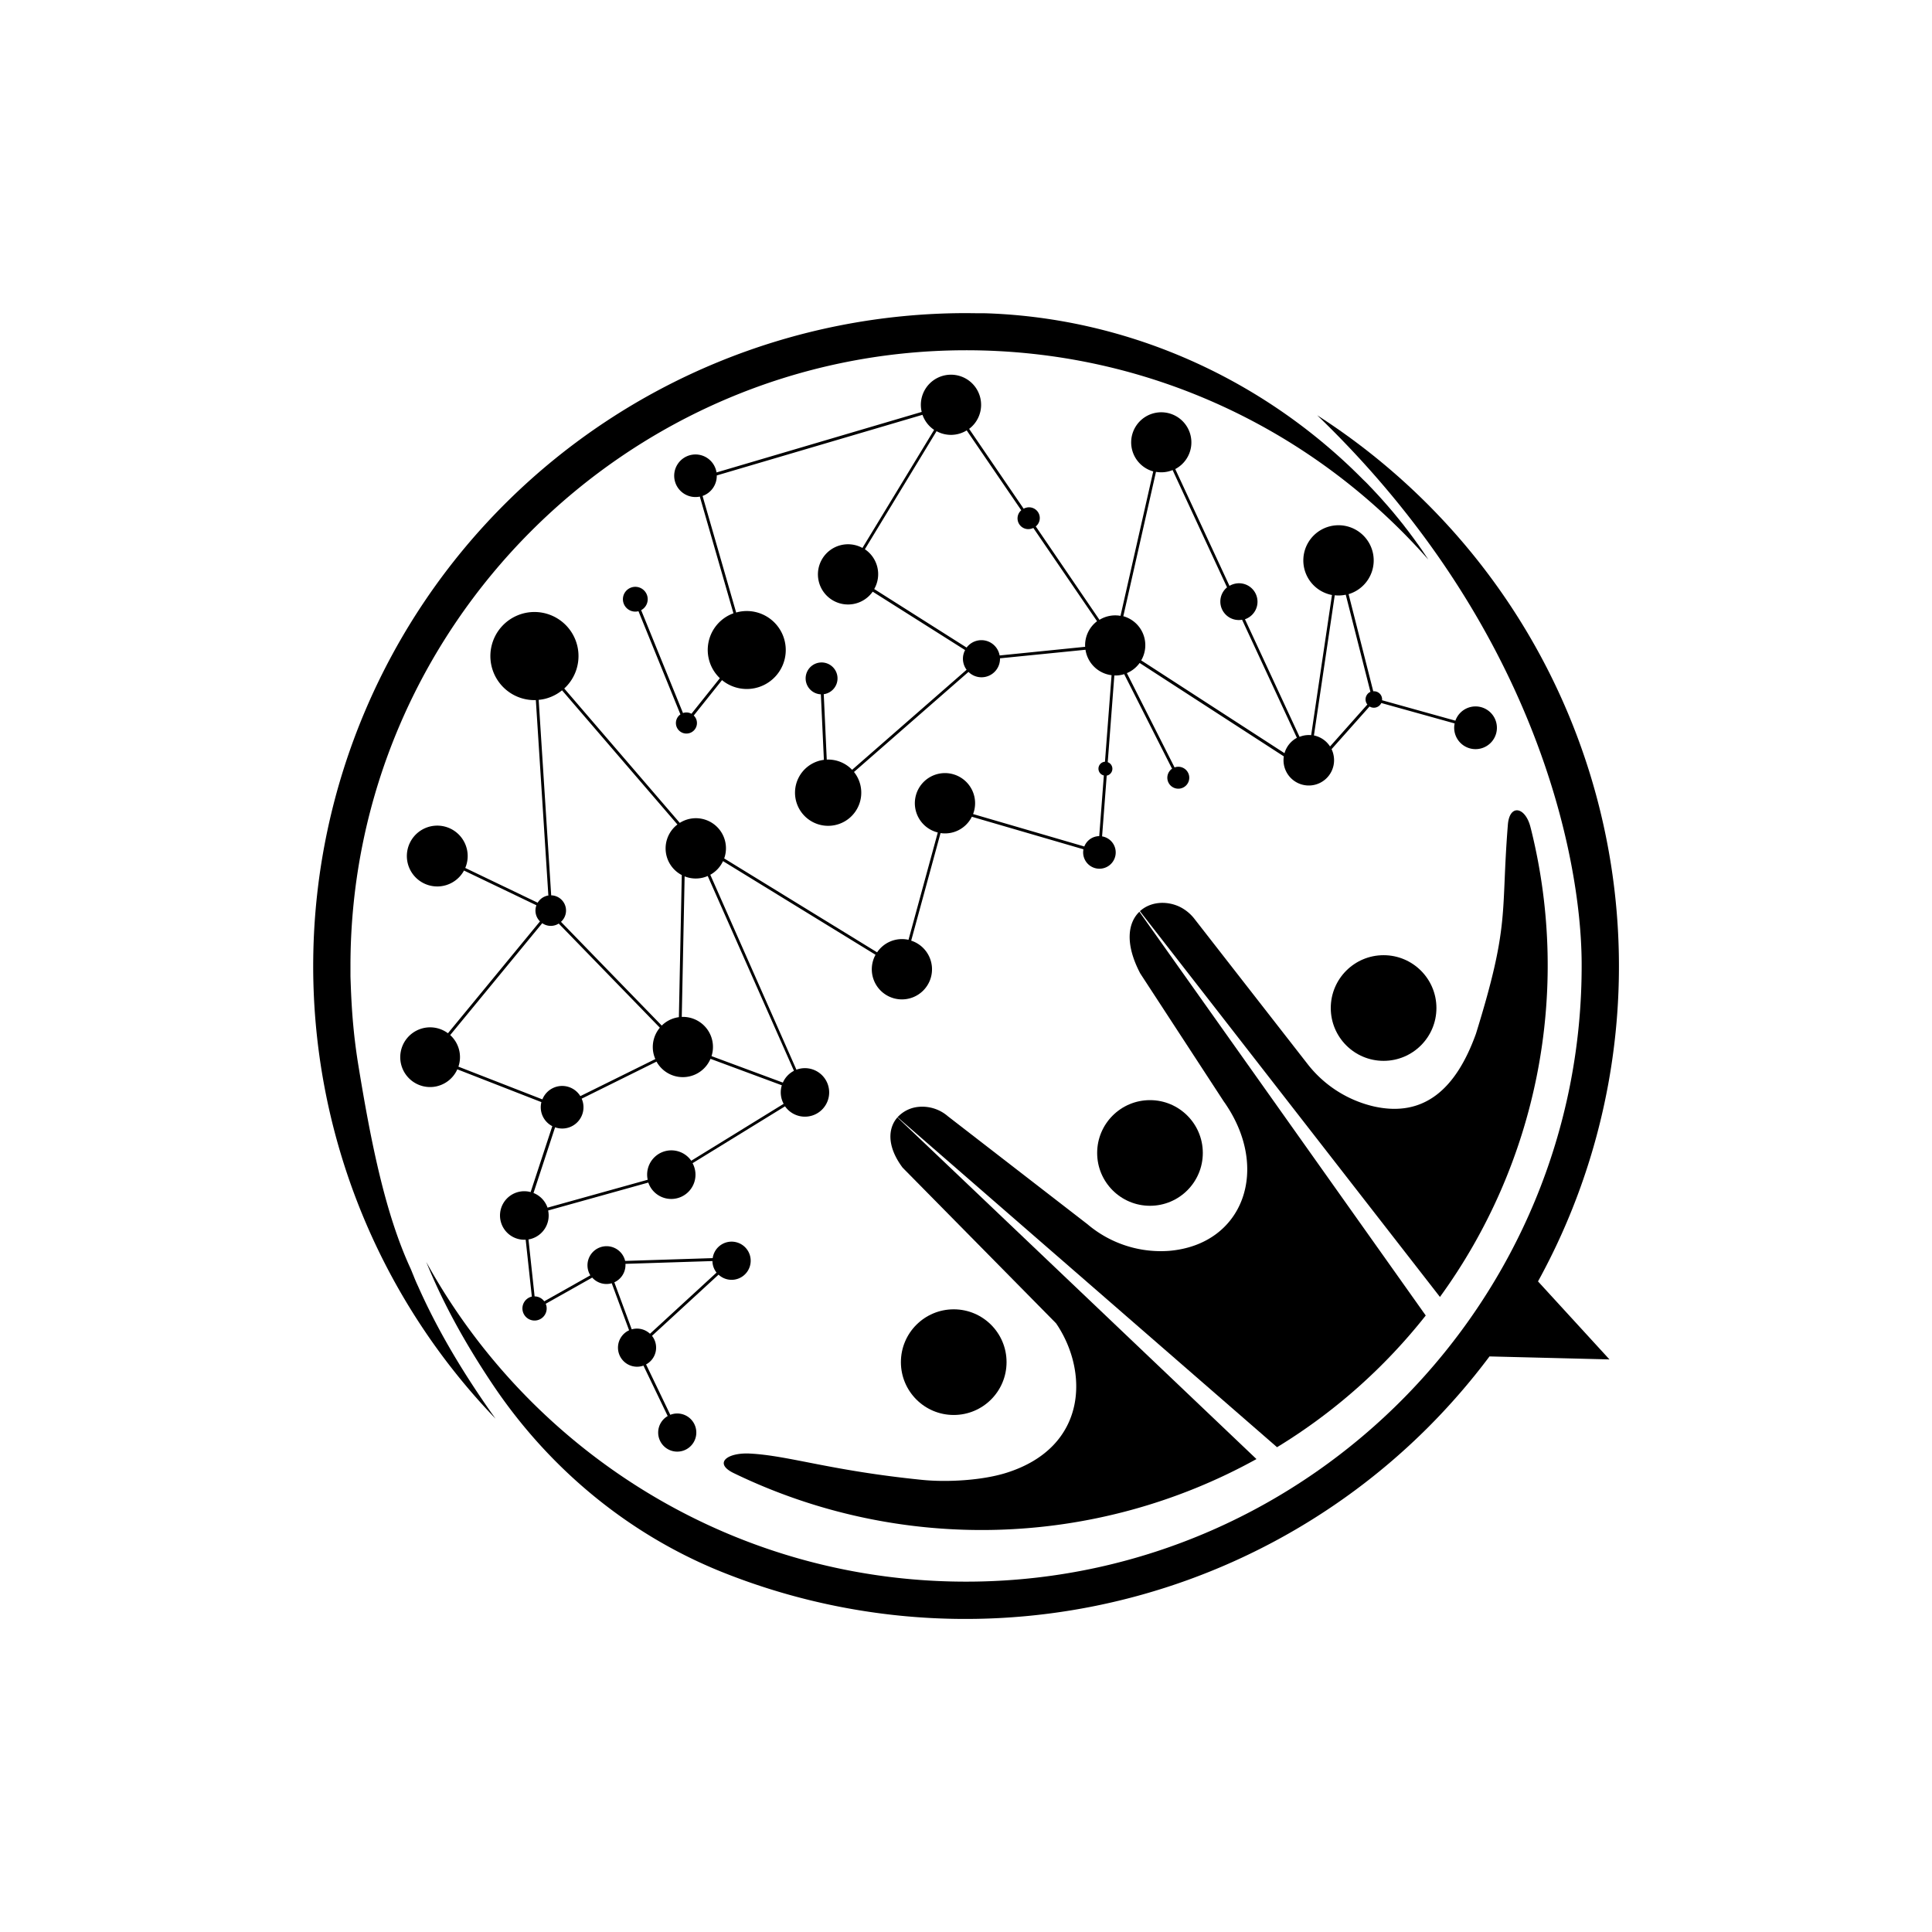 <svg id="Layer_1" data-name="Layer 1" xmlns="http://www.w3.org/2000/svg" viewBox="0 0 1080 1080"><defs><style>.cls-1{fill:#fff;}</style></defs><rect class="cls-1" width="1080" height="1080"/><path d="M501.74,624.53a18.23,18.23,0,0,1,11.49-5.76A21.92,21.92,0,0,1,529.88,624l78,60.33a63.34,63.34,0,0,0,45.71,14.9c41.88-3.57,56.94-46.44,30.41-83.65l-46.6-71.43c-8.8-16.79-6.78-28.42-.48-34.47L797,735.37A314.76,314.76,0,0,1,713.88,809Z"/><path d="M637.22,509.36c5.6-5.13,14.37-6.07,22-2.57a23.65,23.65,0,0,1,8.65,7.08l62.72,80.48a65.82,65.82,0,0,0,37.58,24.19c28,6.17,45.83-9.88,56.91-40.71C844.26,516,838.87,511.29,842.91,461c.94-11.78,9.81-10,12.65,1.42.21.78.4,1.55.59,2.33A315.29,315.29,0,0,1,804.94,725Z"/><path d="M419.21,812.55c21.81,1.12,45,9.55,96.27,14.71,14.06,1.43,33.78.29,47.26-4,45.52-14.43,45.81-56.94,27.6-83.53l-85.77-87c-8.87-11.86-8.25-22-2.92-28.1l200.72,191a317.58,317.58,0,0,1-292.11,7.9C398.7,818,406.38,811.9,419.21,812.55Z"/><circle cx="773.44" cy="563.49" r="29.53"/><circle cx="642.85" cy="644.51" r="29.53"/><circle cx="533.14" cy="761.45" r="29.53"/><path d="M244.34,607.19a16.63,16.63,0,0,0,11.3-9.43l47,18.33a11.87,11.87,0,0,0,6.1,13.44l-12.11,36.85A13.56,13.56,0,1,0,293.86,693l3.44,31.82h-.08a6.78,6.78,0,1,0,8.19,5,7,7,0,0,0-.36-1l26-14.64a10.67,10.67,0,0,0,10.49,3.28l.42-.12,9.71,26.3a10.67,10.67,0,0,0,6.95,20.07,9.48,9.48,0,0,0,1.07-.33l13.56,28.2a10.66,10.66,0,1,0,2.82-1.13,10,10,0,0,0-1.37.44l-13.54-28.17a10.65,10.65,0,0,0,5.31-11.89,10.44,10.44,0,0,0-2-4.09l37.2-34.2a10.67,10.67,0,1,0-3.27-9.24l-48.95,1.57c0-.09,0-.19-.06-.29A10.67,10.67,0,1,0,330,712.92l-25.76,14.52a6.78,6.78,0,0,0-5.39-2.75l-3.43-31.84c.31-.06.63-.1.94-.18a13.55,13.55,0,0,0,10.05-16l56-15.61a13.55,13.55,0,1,0,24.74-10.83l51.69-31.79a13.56,13.56,0,1,0,7.91-20.95,13.27,13.27,0,0,0-1.55.48L397.06,489a16.84,16.84,0,0,0,7.11-7.62l85.26,52.34a16.83,16.83,0,1,0,19.93-7.89l16.41-60.13a16.77,16.77,0,0,0,17.5-9.13l62.39,18.19a9.1,9.1,0,1,0,10.41-7.22l2.59-34a1.08,1.08,0,0,1,.19,0,3.91,3.91,0,0,0,.38-7.48l3.69-48.46a16.47,16.47,0,0,0,4.44-.45c.37-.08.71-.2,1.06-.31l26.76,52.88a6.13,6.13,0,1,0,2-.91c-.2.05-.38.13-.58.2l-26.67-52.73a16.81,16.81,0,0,0,7.13-5.68l80.6,52.21a14.13,14.13,0,1,0,27.7-1.15,13.82,13.82,0,0,0-1-2.87l21.22-23.86a4.59,4.59,0,0,0,6.57-1.94l41,11.41a11.94,11.94,0,1,0,.43-1.54l-41-11.42a4.53,4.53,0,0,0-4.92-5l-13.79-54.31a19.67,19.67,0,1,0-9.29.48l-11.63,78.35a13.9,13.9,0,0,0-4.61.33,14.74,14.74,0,0,0-1.88.61l-30.52-65.74a10.33,10.33,0,0,0-5.84-19.8,10.62,10.62,0,0,0-2.82,1.14l-30.31-65.29a16.83,16.83,0,1,0-12.3,1.31l-18.3,80.74a16.83,16.83,0,0,0-11.76,2.23L579,294.27a6,6,0,0,0-5.4-10.45,5.91,5.91,0,0,0-1.38.54l-30.47-44.62a16.84,16.84,0,1,0-26.51-9.47v0L400.53,264.1c0-.32-.1-.63-.18-.94a11.9,11.9,0,1,0-9.15,14.44L410,342.84a21.78,21.78,0,0,0-7.59,36.27L386.52,399a5.81,5.81,0,0,0-4.19-.57,4.72,4.72,0,0,0-.53.18l-23.39-57.53a6.93,6.93,0,1,0-1.58.61l.09,0,23.44,57.67a5.88,5.88,0,1,0,9.07,3.43,5.79,5.79,0,0,0-1.62-2.81l15.8-19.79a21.79,21.79,0,1,0,8.69-38c-.26.06-.52.16-.78.23l-18.78-65.18a11.92,11.92,0,0,0,7.94-11.47l115-33.89a16.78,16.78,0,0,0,6.5,8.42l-40.07,66a16.83,16.83,0,1,0,5.73,24.44L539.5,363.4a10.22,10.22,0,0,0-.92,7.26,10.07,10.07,0,0,0,1.75,3.74l-64,55.93a18.48,18.48,0,0,0-14.17-5.71l-1.68-36.56a6.83,6.83,0,0,0,.88-.17,8.91,8.91,0,1,0-2.49.24l1.69,36.62c-.64.09-1.29.21-1.94.36a18.52,18.52,0,1,0,18.77,6.43l64-55.94A10.33,10.33,0,0,0,559,368l47.8-4.78c.08.5.17,1,.29,1.49a16.82,16.82,0,0,0,14.28,12.73l-3.68,48.38a2.74,2.74,0,0,0-.63.09,3.89,3.89,0,0,0,0,7.58l-2.58,33.91a8.88,8.88,0,0,0-2,.25,9.12,9.12,0,0,0-6.34,5.54l-62.18-18.13a16.84,16.84,0,1,0-19.73,10.3l-16.37,60a16.76,16.76,0,0,0-17.55,7l-85.48-52.49A16.81,16.81,0,0,0,380,460l-64.58-75.12a24.63,24.63,0,1,0-15.88,6.48l7,109.26c-.22,0-.44,0-.67.09a8.54,8.54,0,0,0-5.31,3.91l-40.48-19.43a17,17,0,1,0-.7,1.45l40.48,19.42a8.46,8.46,0,0,0,2,9l-51.46,62.53a16.69,16.69,0,1,0-6,29.6Zm153.92,97.75a10.65,10.65,0,0,0,.29,2.36,10.79,10.79,0,0,0,2,4.09l-37.2,34.19a10.64,10.64,0,0,0-9.8-2.58c-.14,0-.27.08-.41.12l-9.72-26.3a10.67,10.67,0,0,0,6.21-10.32ZM746.13,332.76a19.46,19.46,0,0,0,6.16-.31l13.79,54.3a4.63,4.63,0,0,0-2.6,5.3,4.47,4.47,0,0,0,.88,1.77L743.5,417.28a14.12,14.12,0,0,0-9-6.16Zm-99.93-69a16.78,16.78,0,0,0,6.9-.21,17.16,17.16,0,0,0,2.39-.79l30.43,65.57a10.32,10.32,0,0,0,8.41,18.11l30.64,66a14.15,14.15,0,0,0-6.92,8.6l-80.11-51.89a16.82,16.82,0,0,0-10-24.68ZM558.78,366.41c0-.21-.07-.41-.12-.62A10.33,10.33,0,0,0,540.34,362l-51.65-32.72a16.77,16.77,0,0,0-5.22-22.25l40.07-66a16.72,16.72,0,0,0,16.85-.44l30.5,44.65a6,6,0,0,0,5.54,10.32,5.45,5.45,0,0,0,1.21-.44l35.62,52.15a16.84,16.84,0,0,0-6.66,14.3ZM386.41,648.86a13.54,13.54,0,0,0-24.34,10.63l-56,15.6a13.54,13.54,0,0,0-7.84-8.2l12.07-36.72a11.89,11.89,0,0,0,15.54-14,12.1,12.1,0,0,0-.69-2L367,593.45a16.8,16.8,0,0,0,30.17-1.56l39.88,14.79a13.41,13.41,0,0,0-.22,7.15,12.81,12.81,0,0,0,1.24,3.21Zm57.41-50.27a13.56,13.56,0,0,0-6.19,6.59l-39.88-14.8a16.8,16.8,0,0,0-16.64-21.92l1.6-78.57a16.71,16.71,0,0,0,10.17.73,16.38,16.38,0,0,0,2.74-.94ZM301.12,391.22a24,24,0,0,0,3.43-.55,24.66,24.66,0,0,0,9.64-4.77l64.5,75a16.81,16.81,0,0,0,2.43,28.27L379.5,568.6q-.87.12-1.74.33a16.62,16.62,0,0,0-7.84,4.38l-56.33-58a8.49,8.49,0,0,0-5.47-14.81Zm2,124.85a8.3,8.3,0,0,0,9.21.21l56.53,58.21a16.77,16.77,0,0,0-3.47,14.76,16.15,16.15,0,0,0,.95,2.77l-41.93,20.72a11.9,11.9,0,0,0-21.21,1.82l-46.94-18.29a16.63,16.63,0,0,0-4.6-17.66Z"/><path d="M231,712.72c-.55-1.25-1-2.54-1.57-3.76C215.32,678.31,207.33,638.72,200,593.5q-.88-5.64-1.57-11.33c0-.28-.07-.56-.11-.84-.35-3-.64-5.93-.92-8.91-.72-8.08-1.1-15.53-1.33-22-.05-1.64-.13-3.27-.16-4.92,0-.79,0-1.59,0-2.39,0-1.3,0-2.53,0-3.7.31-188.88,154.41-343.12,343.29-343.61,103.16-.25,195.94,45.12,259.23,117-.8-1.23-1.62-2.47-2.45-3.69-.15-.22-.29-.45-.45-.67-.53-.77-1-1.52-1.59-2.28-.27-.43-.58-.85-.88-1.28s-.48-.71-.74-1c-.83-1.19-1.7-2.38-2.56-3.55l0,0a3.06,3.06,0,0,0-.21-.29c-.75-1-1.52-2.05-2.29-3.07-.17-.24-.35-.46-.53-.68l-.29-.39a2.48,2.48,0,0,0-.25-.3c-.07-.08-.11-.16-.18-.24-.17-.25-.37-.47-.56-.71-.71-1-1.44-1.89-2.2-2.81-.91-1.17-1.84-2.3-2.79-3.44l-.4-.5s0,0,0,0l-.05-.06-.67-.81c-.61-.75-1.24-1.49-1.88-2.22-.24-.29-.48-.58-.74-.87a.09.09,0,0,0-.06-.06c-.84-1-1.67-1.94-2.54-2.91a.66.66,0,0,0-.19-.22q-.69-.79-1.41-1.59-1.27-1.44-2.58-2.85l-2.1-2.25-.87-.93c-.35-.37-.7-.73-1.06-1.09-.52-.57-1.07-1.14-1.61-1.7l-.63-.64,0,0L761.9,268a1.14,1.14,0,0,0-.11-.11c-.81-.82-1.61-1.62-2.42-2.42l-1.22-1.2c-.58-.56-1.17-1.12-1.75-1.7h0c-.17-.18-.33-.34-.51-.5-.42-.4-.83-.78-1.25-1.19-.63-.6-1.27-1.2-1.89-1.77s-1.24-1.16-1.88-1.74-1.22-1.14-1.84-1.7l1.54,1.43c-54.15-49.51-124-78.95-197.31-81.9-1.22-.05-2.44-.08-3.66-.11l-2.05,0-1.7,0c-1.94,0-3.88-.05-5.82-.05A365,365,0,0,0,277,793.05c-18.77-26.29-32.83-50.44-43.29-74C232.74,717,231.82,714.84,231,712.72Z"/><path d="M859.76,716.31a365.45,365.45,0,0,0-61.66-434.4,368.72,368.72,0,0,0-61.78-49.77c121.55,117,147.48,246,147.83,305.81,1.11,188.41-151,343.62-339.39,346.17-131.84,1.79-247.19-71-306.49-178.69.5,1.22,1,2.42,1.51,3.64,8.88,21.11,20.6,42.39,35.56,64.74,31.24,46.68,75.42,83.55,127.48,104.64A365.87,365.87,0,0,0,798.1,798.1a369.73,369.73,0,0,0,34.54-39.85l67.06,1.67Z"/></svg>